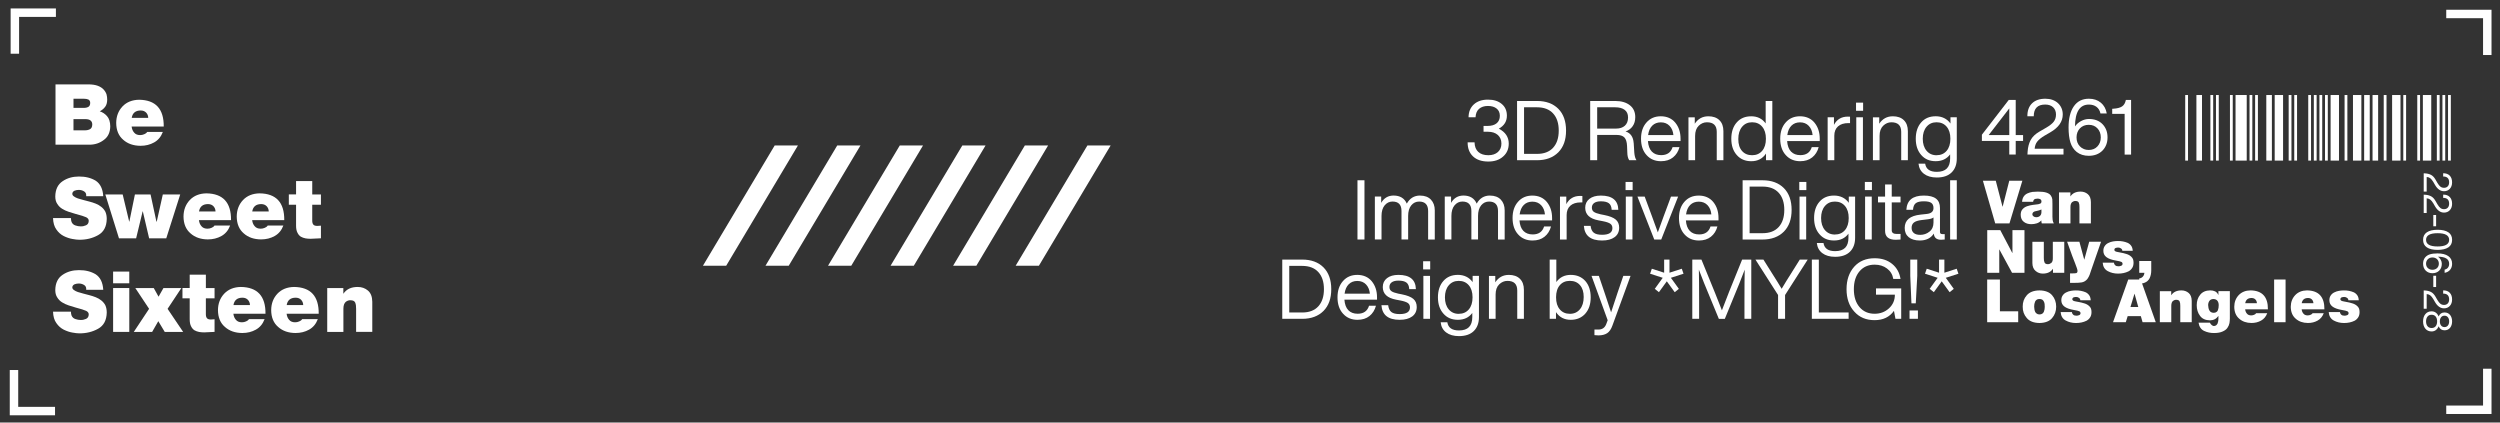 <?xml version="1.0" encoding="UTF-8"?>
<svg id="uuid-0739c028-0163-4c3e-bcc1-4c89c3ec706d" data-name="Layer 1" xmlns="http://www.w3.org/2000/svg" viewBox="0 0 1923 325.02">
  <rect x="0" y="0" width="1923" height="325.02" fill="#333333" stroke="none"/>
  <defs>
    <style>
      .uuid-643e3264-b8f0-4c45-8ca9-cd5a0ef20bd0 {
        fill: #fff;
        stroke-width: 0px;
      }
            .st4{fill:#FFFFFF;}
	.st3{fill:#FFFFFF;}
    </style>
  </defs>
  <g>
    <polygon class="st4" points="558.57 204.42 540.69 204.42 595.89 111.89 613.77 111.89 558.57 204.42"/>
    <polygon class="st4" points="606.68 204.42 588.8 204.42 644 111.89 661.88 111.89 606.68 204.42"/>
    <polygon class="st4" points="654.78 204.42 636.91 204.42 692.11 111.89 709.99 111.89 654.78 204.42"/>
    <polygon class="st4" points="702.89 204.42 685.01 204.42 740.22 111.89 758.09 111.89 702.89 204.42"/>
    <polygon class="st4" points="751 204.42 733.12 204.42 788.32 111.89 806.2 111.89 751 204.42"/>
    <polygon class="st4" points="799.11 204.42 781.23 204.42 836.43 111.89 854.31 111.89 799.11 204.42"/>
  </g>
  <polygon class="uuid-643e3264-b8f0-4c45-8ca9-cd5a0ef20bd0" points="43 6.5 43 13 14.68 13 14.68 41.32 8.18 41.32 8.18 6.5 43 6.5"/>
  <polygon class="uuid-643e3264-b8f0-4c45-8ca9-cd5a0ef20bd0" points="1881.65 7.5 1881.65 14 1909.97 14 1909.97 42.32 1916.47 42.32 1916.47 7.5 1881.65 7.5"/>
  <polygon class="uuid-643e3264-b8f0-4c45-8ca9-cd5a0ef20bd0" points="42.33 319.44 42.33 312.95 14.01 312.95 14.01 284.62 7.51 284.62 7.51 319.44 42.33 319.44"/>
  <polygon class="uuid-643e3264-b8f0-4c45-8ca9-cd5a0ef20bd0" points="1881.65 318.44 1881.65 311.95 1909.97 311.95 1909.97 283.62 1916.47 283.62 1916.47 318.44 1881.65 318.44"/>
  <g>
    <rect class="uuid-643e3264-b8f0-4c45-8ca9-cd5a0ef20bd0" x="1680.87" y="73.09" width="2.15" height="50.44"/>
    <rect class="uuid-643e3264-b8f0-4c45-8ca9-cd5a0ef20bd0" x="1689.48" y="73.09" width="4.3" height="50.44"/>
    <rect class="uuid-643e3264-b8f0-4c45-8ca9-cd5a0ef20bd0" x="1700.23" y="73.09" width="2.15" height="50.44"/>
    <rect class="uuid-643e3264-b8f0-4c45-8ca9-cd5a0ef20bd0" x="1704.53" y="73.09" width="2.15" height="50.44"/>
    <rect class="uuid-643e3264-b8f0-4c45-8ca9-cd5a0ef20bd0" x="1715.28" y="73.09" width="2.15" height="50.44"/>
    <rect class="uuid-643e3264-b8f0-4c45-8ca9-cd5a0ef20bd0" x="1719.58" y="73.09" width="8.6" height="50.44"/>
    <rect class="uuid-643e3264-b8f0-4c45-8ca9-cd5a0ef20bd0" x="1730.34" y="73.09" width="2.15" height="50.44"/>
    <rect class="uuid-643e3264-b8f0-4c45-8ca9-cd5a0ef20bd0" x="1734.64" y="73.09" width="2.15" height="50.44"/>
    <rect class="uuid-643e3264-b8f0-4c45-8ca9-cd5a0ef20bd0" x="1743.24" y="73.09" width="4.3" height="50.44"/>
    <rect class="uuid-643e3264-b8f0-4c45-8ca9-cd5a0ef20bd0" x="1749.69" y="73.09" width="6.45" height="50.44"/>
    <rect class="uuid-643e3264-b8f0-4c45-8ca9-cd5a0ef20bd0" x="1760.44" y="73.09" width="2.15" height="50.44"/>
    <rect class="uuid-643e3264-b8f0-4c45-8ca9-cd5a0ef20bd0" x="1764.74" y="73.09" width="2.15" height="50.44"/>
    <rect class="uuid-643e3264-b8f0-4c45-8ca9-cd5a0ef20bd0" x="1775.5" y="73.09" width="2.15" height="50.44"/>
    <rect class="uuid-643e3264-b8f0-4c45-8ca9-cd5a0ef20bd0" x="1779.8" y="73.09" width="2.15" height="50.44"/>
    <rect class="uuid-643e3264-b8f0-4c45-8ca9-cd5a0ef20bd0" x="1784.1" y="73.09" width="2.15" height="50.44"/>
    <rect class="uuid-643e3264-b8f0-4c45-8ca9-cd5a0ef20bd0" x="1788.4" y="73.09" width="2.15" height="50.44"/>
    <rect class="uuid-643e3264-b8f0-4c45-8ca9-cd5a0ef20bd0" x="1792.7" y="73.09" width="6.45" height="50.44"/>
    <rect class="uuid-643e3264-b8f0-4c45-8ca9-cd5a0ef20bd0" x="1803.45" y="73.09" width="2.15" height="50.44"/>
    <rect class="uuid-643e3264-b8f0-4c45-8ca9-cd5a0ef20bd0" x="1809.91" y="73.09" width="6.45" height="50.44"/>
    <rect class="uuid-643e3264-b8f0-4c45-8ca9-cd5a0ef20bd0" x="1818.51" y="73.09" width="4.3" height="50.44"/>
    <rect class="uuid-643e3264-b8f0-4c45-8ca9-cd5a0ef20bd0" x="1824.96" y="73.09" width="4.3" height="50.44"/>
    <rect class="uuid-643e3264-b8f0-4c45-8ca9-cd5a0ef20bd0" x="1833.56" y="73.09" width="2.15" height="50.44"/>
    <rect class="uuid-643e3264-b8f0-4c45-8ca9-cd5a0ef20bd0" x="1840.01" y="73.09" width="6.45" height="50.44"/>
    <rect class="uuid-643e3264-b8f0-4c45-8ca9-cd5a0ef20bd0" x="1848.62" y="73.09" width="2.15" height="50.44"/>
    <rect class="uuid-643e3264-b8f0-4c45-8ca9-cd5a0ef20bd0" x="1859.37" y="73.09" width="2.15" height="50.44"/>
    <rect class="uuid-643e3264-b8f0-4c45-8ca9-cd5a0ef20bd0" x="1863.67" y="73.09" width="6.45" height="50.44"/>
    <rect class="uuid-643e3264-b8f0-4c45-8ca9-cd5a0ef20bd0" x="1874.42" y="73.09" width="2.15" height="50.44"/>
    <rect class="uuid-643e3264-b8f0-4c45-8ca9-cd5a0ef20bd0" x="1878.72" y="73.09" width="2.15" height="50.44"/>
    <rect class="uuid-643e3264-b8f0-4c45-8ca9-cd5a0ef20bd0" x="1883.03" y="73.09" width="2.15" height="50.44"/>
  </g>
  <g>
    <path class="st3" d="M42.69,64.9h25.11c3.01,0,5.5.37,7.47,1.11,1.88.72,3.36,1.67,4.43,2.86,1.07,1.16,1.82,2.42,2.26,3.78.33,1.33.5,2.62.5,3.87,0,2.31-.5,4.15-1.49,5.52-1.04,1.44-2.44,2.63-4.22,3.59,2.18.7,4.04,1.94,5.59,3.71,1.61,1.82,2.43,4.44,2.48,7.87-.08,4.63-1.74,8.12-4.96,10.44-3.16,2.43-6.87,3.65-11.12,3.65h-26.04v-46.4ZM56.53,82.99h7.82c1.56,0,2.78-.28,3.68-.83.9-.57,1.35-1.58,1.35-3.03,0-1.17-.45-2.02-1.35-2.55-.9-.42-2.13-.64-3.68-.64h-7.82v7.05ZM56.53,100.26h8.65c1.62,0,2.98-.31,4.09-.92,1.07-.59,1.64-1.76,1.7-3.49,0-2.77-1.73-4.18-5.18-4.22h-9.27v8.64Z"/>
    <path class="st3" d="M101.25,97.33c.21,1.91.86,3.46,1.94,4.67,1.04,1.27,2.57,1.91,4.61,1.91,1.1,0,2.15-.22,3.15-.67,1-.38,1.75-.96,2.26-1.75h12.04c-1.36,3.64-3.59,6.33-6.69,8.06-3.08,1.74-6.57,2.6-10.49,2.6-5.44-.04-9.87-1.59-13.28-4.63-3.56-3.03-5.36-7.35-5.4-12.98.04-5.08,1.66-9.31,4.86-12.7,3.18-3.32,7.43-5.02,12.74-5.11,12.76.17,19.08,7.04,18.96,20.6h-24.69ZM114.02,90.67c-.04-1.62-.58-2.97-1.61-4.06-1.05-1.08-2.46-1.63-4.23-1.63-3.96.04-6.25,1.94-6.86,5.68h12.7Z"/>
    <path class="st3" d="M54.57,167.71c0,1.17.16,2.18.49,3.05.59,1.34,1.59,2.23,2.99,2.67,1.33.47,2.7.7,4.1.7,1.29.04,2.62-.23,4-.83,1.36-.61,2.06-1.75,2.1-3.4.04-1.16-.61-2.09-1.97-2.79-1.42-.66-4.1-1.5-8.06-2.54-1.86-.51-3.68-1.07-5.46-1.68-1.86-.61-3.54-1.4-5.04-2.35-1.52-.95-2.76-2.21-3.71-3.78-.99-1.46-1.49-3.34-1.49-5.65.08-5.37,1.97-9.29,5.66-11.74,3.52-2.39,7.68-3.59,12.48-3.59,5.02-.04,9.34,1.03,12.97,3.23,3.52,2.34,5.45,6.3,5.78,11.88h-13.11c.16-1.72-.38-2.95-1.63-3.69-1.23-.76-2.59-1.13-4.09-1.13-1.03,0-2.08.19-3.17.57-.49.21-.91.52-1.26.92-.37.42-.55.96-.55,1.62.08.78.52,1.43,1.32,1.94.76.57,1.74,1.07,2.95,1.49,2.56.78,5.49,1.59,8.77,2.41,1.75.44,3.42.98,5.01,1.62,1.57.61,3,1.44,4.29,2.48,1.31,1.04,2.35,2.3,3.11,3.78.7,1.57,1.05,3.41,1.05,5.52-.13,5.95-2.35,10.1-6.68,12.47-4.26,2.39-9.09,3.57-14.48,3.52-1.34,0-3.09-.2-5.27-.6-2.19-.38-4.42-1.13-6.68-2.25-2.24-1.14-4.13-2.84-5.67-5.08-1.57-2.16-2.41-5.08-2.54-8.76h13.8Z"/>
    <path class="st3" d="M127.91,183.3h-13.2l-4.86-20.73h-.13l-5.01,20.73h-13.2l-10.51-33.74h13.36l5.01,20.92h.13l4.28-20.92h12.03l4.51,20.92h.25l4.67-20.92h13.39l-10.73,33.74Z"/>
    <path class="st3" d="M153.02,169.33c.21,1.91.86,3.46,1.94,4.67,1.04,1.27,2.57,1.91,4.61,1.91,1.1,0,2.15-.22,3.15-.67,1-.38,1.75-.96,2.26-1.75h12.04c-1.36,3.64-3.59,6.33-6.69,8.06-3.08,1.74-6.57,2.6-10.49,2.6-5.44-.04-9.87-1.59-13.28-4.63-3.56-3.03-5.36-7.35-5.4-12.98.04-5.08,1.66-9.31,4.86-12.7,3.18-3.32,7.43-5.02,12.74-5.11,12.76.17,19.08,7.04,18.96,20.6h-24.69ZM165.78,162.67c-.04-1.62-.58-2.97-1.61-4.06-1.05-1.08-2.46-1.63-4.23-1.63-3.96.04-6.25,1.94-6.86,5.68h12.7Z"/>
    <path class="st3" d="M193.96,169.33c.21,1.91.86,3.46,1.94,4.67,1.04,1.27,2.57,1.91,4.61,1.91,1.1,0,2.15-.22,3.15-.67,1-.38,1.75-.96,2.26-1.75h12.04c-1.36,3.64-3.59,6.33-6.69,8.06-3.08,1.74-6.57,2.6-10.49,2.6-5.44-.04-9.87-1.59-13.28-4.63-3.56-3.03-5.36-7.35-5.4-12.98.04-5.08,1.66-9.31,4.86-12.7,3.18-3.32,7.43-5.02,12.74-5.11,12.76.17,19.08,7.04,18.96,20.6h-24.69ZM206.72,162.67c-.04-1.62-.58-2.97-1.61-4.06-1.05-1.08-2.46-1.63-4.23-1.63-3.96.04-6.25,1.94-6.86,5.68h12.7Z"/>
    <path class="st3" d="M240.17,149.56h6.69v7.93h-6.69v11.8c-.04,1.55.21,2.67.77,3.37.53.74,1.56,1.11,3.08,1.11.97,0,1.91-.06,2.84-.19v9.71c-2.6.08-5.26.21-7.98.38-1.35,0-2.65-.11-3.9-.32-1.29-.25-2.49-.68-3.59-1.3-1.08-.7-1.94-1.71-2.58-3.04-.72-1.35-1.07-3.14-1.07-5.38v-16.16h-5.57v-7.93h5.57v-10.25h12.44v10.25Z"/>
    <path class="st3" d="M54.57,239.71c0,1.17.16,2.18.49,3.05.59,1.34,1.59,2.23,2.99,2.67,1.33.47,2.7.7,4.1.7,1.29.04,2.62-.23,4-.83,1.36-.61,2.06-1.75,2.1-3.4.04-1.16-.61-2.09-1.97-2.79-1.42-.66-4.1-1.5-8.06-2.54-1.86-.51-3.68-1.07-5.46-1.68-1.86-.61-3.54-1.4-5.04-2.35-1.52-.95-2.76-2.21-3.71-3.78-.99-1.46-1.49-3.34-1.49-5.65.08-5.37,1.97-9.29,5.66-11.74,3.52-2.39,7.68-3.59,12.48-3.59,5.02-.04,9.34,1.03,12.97,3.23,3.52,2.34,5.45,6.3,5.78,11.88h-13.11c.16-1.72-.38-2.95-1.63-3.69-1.23-.76-2.59-1.13-4.09-1.13-1.03,0-2.08.19-3.17.57-.49.21-.91.52-1.26.92-.37.42-.55.96-.55,1.62.08.78.52,1.43,1.32,1.94.76.57,1.74,1.07,2.95,1.49,2.56.78,5.49,1.59,8.77,2.41,1.75.44,3.42.98,5.01,1.62,1.57.61,3,1.44,4.29,2.48,1.31,1.04,2.35,2.3,3.11,3.78.7,1.57,1.05,3.41,1.05,5.52-.13,5.95-2.35,10.1-6.68,12.47-4.26,2.39-9.09,3.57-14.48,3.52-1.34,0-3.09-.2-5.27-.6-2.19-.38-4.42-1.13-6.68-2.25-2.24-1.14-4.13-2.84-5.67-5.08-1.57-2.16-2.41-5.08-2.54-8.76h13.8Z"/>
    <path class="st3" d="M99.44,217.91h-12.44v-9.01h12.44v9.01ZM87.01,221.56h12.44v33.74h-12.44v-33.74Z"/>
    <path class="st3" d="M114.68,237.54l-10.6-15.98h14.19l3.68,6.66,3.78-6.66h13.77l-10.6,16,11.97,17.74h-14.16l-4.95-8.25-4.73,8.25h-14.12l11.77-17.76Z"/>
    <path class="st3" d="M158.35,221.56h6.69v7.93h-6.69v11.8c-.04,1.55.21,2.67.77,3.37.53.74,1.56,1.11,3.08,1.11.97,0,1.91-.06,2.84-.19v9.71c-2.6.08-5.26.21-7.98.38-1.35,0-2.65-.11-3.9-.32-1.29-.25-2.49-.68-3.59-1.3-1.08-.7-1.94-1.71-2.58-3.04-.72-1.35-1.07-3.14-1.07-5.38v-16.16h-5.57v-7.93h5.57v-10.25h12.44v10.25Z"/>
    <path class="st3" d="M179.52,241.33c.21,1.91.86,3.46,1.94,4.67,1.04,1.27,2.57,1.91,4.61,1.91,1.1,0,2.15-.22,3.15-.67,1-.38,1.75-.96,2.26-1.75h12.04c-1.36,3.64-3.59,6.33-6.69,8.06-3.08,1.74-6.57,2.6-10.49,2.6-5.44-.04-9.87-1.59-13.28-4.63-3.56-3.03-5.36-7.35-5.4-12.98.04-5.08,1.66-9.31,4.86-12.7,3.18-3.32,7.43-5.02,12.74-5.11,12.76.17,19.08,7.04,18.96,20.6h-24.69ZM192.28,234.67c-.04-1.62-.58-2.97-1.61-4.06-1.05-1.08-2.46-1.63-4.23-1.63-3.96.04-6.25,1.94-6.86,5.68h12.7Z"/>
    <path class="st3" d="M220.46,241.33c.21,1.91.86,3.46,1.94,4.67,1.04,1.27,2.57,1.91,4.61,1.91,1.1,0,2.15-.22,3.15-.67,1-.38,1.75-.96,2.26-1.75h12.04c-1.36,3.64-3.59,6.33-6.69,8.06-3.08,1.74-6.57,2.6-10.49,2.6-5.44-.04-9.87-1.59-13.28-4.63-3.56-3.03-5.36-7.35-5.4-12.98.04-5.08,1.66-9.31,4.86-12.7,3.18-3.32,7.43-5.02,12.74-5.11,12.76.17,19.08,7.04,18.96,20.6h-24.69ZM233.23,234.67c-.04-1.62-.58-2.97-1.61-4.06-1.05-1.08-2.46-1.63-4.23-1.63-3.96.04-6.25,1.94-6.86,5.68h12.7Z"/>
    <path class="st3" d="M251.7,221.56h12.39v4.28h.13c2.28-3.41,5.94-5.11,10.96-5.11,3.05,0,5.67.93,7.86,2.79,2.17,1.86,3.28,4.74,3.32,8.63v23.14h-12.44v-17.7c.04-1.99-.19-3.6-.7-4.83-.53-1.21-1.77-1.81-3.71-1.81-1.22-.04-2.38.35-3.48,1.18-.53.42-.98,1.07-1.36,1.94-.35.91-.53,2.04-.53,3.4v17.83h-12.44v-33.74Z"/>
  </g>
  <g>
    <path class="uuid-643e3264-b8f0-4c45-8ca9-cd5a0ef20bd0" d="M1545.67,171.84h-10.95l-9.48-32.84h9.89l5.19,19.93h.11l5.11-19.93h10.06l-9.93,32.84Z"/>
    <path class="uuid-643e3264-b8f0-4c45-8ca9-cd5a0ef20bd0" d="M1578.72,166.52c0,.89.06,1.81.18,2.75.12.92.42,1.78.9,2.57h-9.28c-.24-.76-.34-1.51-.31-2.25h-.09c-.99,1.06-2.12,1.8-3.41,2.2-1.35.43-2.77.65-4.26.65-2.29,0-4.18-.58-5.68-1.75-1.61-1.2-2.42-3.02-2.45-5.47,0-1.87.49-3.32,1.48-4.35.94-1.05,2.12-1.8,3.53-2.27,1.48-.49,2.97-.83,4.47-1.01s2.83-.34,4-.49c.34-.1.67-.2.97-.29.28-.09.55-.19.79-.31.49-.3.74-.81.74-1.53-.03-.82-.34-1.4-.92-1.73-.59-.31-1.28-.47-2.07-.47-1.37.03-2.27.29-2.73.78-.46.55-.7,1.1-.7,1.65h-8.49c.12-1.69.55-3.06,1.29-4.11.73-1.03,1.67-1.81,2.82-2.33,1.17-.55,2.47-.94,3.91-1.15,1.39-.15,2.77-.22,4.13-.22,2.79,0,4.97.25,6.55.76,1.57.52,2.67,1.24,3.31,2.13.67.88,1.08,1.88,1.24,2.99.06,1.12.09,2.27.09,3.44v9.82ZM1570.27,161.14c-1.19.53-2.45.91-3.77,1.15-2.15.27-3.22,1.13-3.22,2.59,0,.59.29,1.09.87,1.51.53.46,1.24.7,2.12.7,1.11,0,2.05-.32,2.8-.97.74-.62,1.14-1.54,1.2-2.77v-2.21Z"/>
    <path class="uuid-643e3264-b8f0-4c45-8ca9-cd5a0ef20bd0" d="M1583.77,147.97h8.77v3.03h.09c1.61-2.41,4.2-3.62,7.76-3.62,2.16,0,4.01.66,5.57,1.98,1.54,1.32,2.32,3.35,2.35,6.11v16.37h-8.8v-12.53c.03-1.41-.13-2.55-.49-3.42-.38-.85-1.25-1.28-2.63-1.28-.86-.03-1.68.25-2.46.83-.38.3-.7.76-.96,1.37-.25.65-.38,1.45-.38,2.41v12.62h-8.8v-23.88Z"/>
    <path class="uuid-643e3264-b8f0-4c45-8ca9-cd5a0ef20bd0" d="M1528.58,177.01h10.03l9.25,17.57h.11v-17.57h9.25v32.84h-9.55l-9.75-17.95h-.09v17.95h-9.25v-32.84Z"/>
    <path class="uuid-643e3264-b8f0-4c45-8ca9-cd5a0ef20bd0" d="M1587.84,209.84h-8.68v-3.03h-.09c-1.6,2.4-4.16,3.61-7.68,3.64-2.15,0-4.01-.67-5.59-2.02-1.63-1.36-2.46-3.39-2.49-6.09v-16.37h8.8v12.53c-.03,1.38.15,2.5.54,3.37.38.88,1.24,1.33,2.58,1.33.86.03,1.71-.28,2.56-.92.38-.3.7-.77.96-1.42.19-.58.28-1.34.28-2.27v-12.62h8.8v23.88Z"/>
    <path class="uuid-643e3264-b8f0-4c45-8ca9-cd5a0ef20bd0" d="M1608.48,208c-.32,1.08-.7,2.22-1.15,3.41-.48,1.18-1.06,2.25-1.74,3.21-1.19,1.41-2.6,2.27-4.24,2.58-1.62.27-3.31.39-5.07.36h-4v-7.28h2.11c.49,0,1-.01,1.5-.04.49,0,.91-.06,1.26-.18.27-.12.49-.33.67-.63.13-.28.2-.67.2-1.17,0-.36-.17-1.06-.52-2.11-.36-1.03-.79-2.19-1.28-3.48-1.05-2.8-1.79-4.7-2.22-5.71l-3.97-11.01h9.44l3.7,13.69h.09l3.76-13.69h9.11l-7.65,22.03Z"/>
    <path class="uuid-643e3264-b8f0-4c45-8ca9-cd5a0ef20bd0" d="M1632.52,192.93c-.06-.81-.4-1.41-1.02-1.81-.63-.47-1.35-.71-2.17-.71-.72,0-1.38.11-1.97.32-.66.26-.99.77-.99,1.53,0,.3.12.54.37.72.23.23.47.4.71.52.44.15.96.27,1.56.36.61.14,1.27.26,1.97.38,1.5.24,3.04.61,4.63,1.11,1.52.44,2.81,1.17,3.86,2.21.54.5.96,1.11,1.26,1.85.26.74.39,1.62.39,2.64,0,1.64-.35,2.99-1.04,4.03-.69,1.11-1.62,1.98-2.77,2.62-2.45,1.19-5.17,1.78-8.15,1.75-2.91,0-5.55-.64-7.91-1.93-2.35-1.28-3.63-3.44-3.86-6.47h8.67c.06.82.43,1.52,1.1,2.09.49.46,1.31.69,2.44.69.64,0,1.31-.14,2.02-.43.67-.27,1.02-.74,1.05-1.42s-.26-1.18-.88-1.53c-.67-.33-2.05-.67-4.13-1.01-3.43-.58-5.92-1.49-7.46-2.72-1.53-1.18-2.29-2.78-2.29-4.78,0-1.5.36-2.75,1.09-3.75.7-1.02,1.61-1.79,2.73-2.31,1.12-.58,2.34-.98,3.64-1.19,1.24-.21,2.46-.31,3.66-.31,2.71-.04,5.24.43,7.59,1.42,1.12.53,2.03,1.29,2.73,2.3.7.99,1.08,2.27,1.15,3.83h-8.01Z"/>
    <path class="uuid-643e3264-b8f0-4c45-8ca9-cd5a0ef20bd0" d="M1645.49,200.77h9.25v7.2c0,2.2-.4,4.17-1.19,5.92-.84,1.75-2.25,2.99-4.23,3.72-.8.28-1.5.44-2.13.47-.68.06-1.25.09-1.69.09v-4c1.13-.12,2.06-.59,2.8-1.42.71-.8,1.09-1.77,1.15-2.91h-3.95v-9.07Z"/>
    <path class="uuid-643e3264-b8f0-4c45-8ca9-cd5a0ef20bd0" d="M1528.54,215.01h9.79v24.44h14.07v8.4h-23.86v-32.84Z"/>
    <path class="uuid-643e3264-b8f0-4c45-8ca9-cd5a0ef20bd0" d="M1581.61,235.91c0,3.4-1.04,6.31-3.11,8.73-2.06,2.48-5.32,3.75-9.77,3.81-4.4-.06-7.64-1.33-9.73-3.82-2.13-2.43-3.18-5.34-3.13-8.74-.04-3.44,1-6.36,3.13-8.76,2.09-2.44,5.33-3.69,9.73-3.75,4.46.06,7.71,1.31,9.77,3.75,2.07,2.4,3.11,5.32,3.11,8.77ZM1572.81,235.91c0-.65-.03-1.33-.09-2.05-.09-.71-.29-1.34-.58-1.89-.28-.6-.68-1.09-1.19-1.46-.58-.34-1.31-.52-2.2-.52s-1.54.17-2.06.52c-.58.38-1,.86-1.29,1.46-.51,1.23-.75,2.54-.72,3.94,0,.62.06,1.26.19,1.94.09.68.27,1.32.54,1.94.28.62.71,1.1,1.29,1.46.51.41,1.2.61,2.06.61s1.62-.2,2.2-.61c.51-.36.91-.85,1.19-1.46.48-1.26.71-2.55.68-3.87Z"/>
    <path class="uuid-643e3264-b8f0-4c45-8ca9-cd5a0ef20bd0" d="M1600.18,230.93c-.06-.81-.4-1.41-1.02-1.81-.63-.47-1.35-.71-2.17-.71-.72,0-1.38.11-1.97.32-.66.26-.99.77-.99,1.53,0,.3.12.54.37.72.23.23.47.4.71.52.44.15.96.27,1.56.36.61.14,1.27.26,1.97.38,1.5.24,3.04.61,4.63,1.11,1.52.44,2.81,1.17,3.86,2.21.54.5.96,1.11,1.26,1.85.26.74.39,1.62.39,2.64,0,1.64-.35,2.99-1.04,4.03-.69,1.11-1.62,1.98-2.77,2.62-2.45,1.19-5.17,1.78-8.15,1.75-2.91,0-5.55-.64-7.91-1.93-2.35-1.28-3.63-3.44-3.86-6.47h8.67c.06.82.43,1.52,1.1,2.09.49.46,1.31.69,2.44.69.64,0,1.31-.14,2.02-.43.67-.27,1.02-.74,1.05-1.42s-.26-1.18-.88-1.53c-.67-.33-2.05-.67-4.13-1.01-3.43-.58-5.92-1.49-7.46-2.72-1.53-1.18-2.29-2.78-2.29-4.78,0-1.5.36-2.75,1.09-3.75.7-1.02,1.61-1.79,2.73-2.31,1.12-.58,2.34-.98,3.64-1.19,1.24-.21,2.46-.31,3.66-.31,2.71-.04,5.24.43,7.59,1.42,1.12.53,2.03,1.29,2.73,2.3.7.99,1.08,2.27,1.15,3.83h-8.01Z"/>
    <path class="uuid-643e3264-b8f0-4c45-8ca9-cd5a0ef20bd0" d="M1637.05,215.01h9.57l11.6,32.84h-10.16l-1.33-4.69h-10.12l-1.44,4.69h-9.84l11.71-32.84ZM1644.76,236.14l-2.85-10.15h-.09l-3.07,10.15h6Z"/>
    <path class="uuid-643e3264-b8f0-4c45-8ca9-cd5a0ef20bd0" d="M1661.33,223.97h8.77v3.03h.09c1.61-2.41,4.2-3.62,7.76-3.62,2.16,0,4.01.66,5.57,1.98,1.54,1.32,2.32,3.35,2.35,6.11v16.37h-8.8v-12.53c.03-1.41-.13-2.55-.49-3.42-.38-.85-1.25-1.28-2.63-1.28-.86-.03-1.68.25-2.46.83-.38.3-.7.76-.96,1.37-.25.65-.38,1.45-.38,2.41v12.62h-8.8v-23.88Z"/>
    <path class="uuid-643e3264-b8f0-4c45-8ca9-cd5a0ef20bd0" d="M1715.21,244.79c0,1.17-.1,2.41-.3,3.72-.25,1.31-.78,2.55-1.61,3.72-.77,1.12-1.97,2.03-3.61,2.73-1.64.78-3.8,1.18-6.5,1.21-2.83.03-5.41-.51-7.74-1.61-2.38-1.08-3.82-3.19-4.33-6.34h8.73c.13.25.3.53.5.82.29.43.66.81,1.11,1.14.45.37.94.57,1.48.6.71-.03,1.31-.23,1.79-.61.44-.39.79-.86,1.07-1.42.41-1.23.61-2.38.61-3.46v-2.2h-.09c-1.5,2.17-3.62,3.28-6.38,3.32-3.47-.04-6.03-1.2-7.68-3.46-1.69-2.22-2.54-4.95-2.54-8.2s.89-5.9,2.67-8.04c1.72-2.17,4.28-3.29,7.68-3.35,1.38,0,2.64.25,3.77.76,1.14.58,1.96,1.49,2.47,2.72h.09v-2.9h8.8v20.82ZM1698.52,234.74c0,.65.08,1.32.23,2.03.12.72.34,1.35.65,1.89.61,1.26,1.73,1.91,3.36,1.94.89,0,1.59-.2,2.1-.58.54-.35.93-.81,1.14-1.4.45-1.19.66-2.49.63-3.92,0-1.38-.33-2.5-1-3.35-.67-.87-1.7-1.32-3.11-1.35-1.34.03-2.34.5-3.01,1.4-.67.92-1,2.03-1,3.35Z"/>
    <path class="uuid-643e3264-b8f0-4c45-8ca9-cd5a0ef20bd0" d="M1726.98,237.96c.15,1.35.61,2.45,1.37,3.3.73.9,1.82,1.35,3.26,1.35.78,0,1.52-.16,2.23-.47.7-.27,1.24-.68,1.6-1.24h8.52c-.96,2.58-2.54,4.48-4.73,5.7-2.18,1.23-4.65,1.84-7.42,1.84-3.85-.03-6.99-1.12-9.4-3.28-2.52-2.14-3.79-5.2-3.82-9.19.03-3.59,1.18-6.59,3.44-8.98,2.25-2.35,5.26-3.56,9.02-3.62,9.03.12,13.5,4.98,13.42,14.58h-17.47ZM1736.01,233.24c-.03-1.14-.41-2.1-1.14-2.87-.74-.77-1.74-1.15-3-1.15-2.8.03-4.42,1.37-4.85,4.02h8.99Z"/>
    <path class="uuid-643e3264-b8f0-4c45-8ca9-cd5a0ef20bd0" d="M1749.26,215.01h8.8v32.84h-8.8v-32.84Z"/>
    <path class="uuid-643e3264-b8f0-4c45-8ca9-cd5a0ef20bd0" d="M1770.44,237.96c.15,1.35.61,2.45,1.37,3.3.73.9,1.82,1.35,3.26,1.35.78,0,1.52-.16,2.23-.47.7-.27,1.24-.68,1.6-1.24h8.52c-.96,2.58-2.54,4.48-4.73,5.7-2.18,1.23-4.65,1.84-7.42,1.84-3.85-.03-6.99-1.12-9.4-3.28-2.52-2.14-3.79-5.2-3.82-9.19.03-3.59,1.18-6.59,3.44-8.98,2.25-2.35,5.26-3.56,9.02-3.62,9.03.12,13.5,4.98,13.42,14.58h-17.47ZM1779.47,233.24c-.03-1.14-.41-2.1-1.14-2.87-.74-.77-1.74-1.15-3-1.15-2.8.03-4.42,1.37-4.85,4.02h8.99Z"/>
    <path class="uuid-643e3264-b8f0-4c45-8ca9-cd5a0ef20bd0" d="M1806.37,230.93c-.06-.81-.4-1.41-1.02-1.81-.63-.47-1.35-.71-2.17-.71-.72,0-1.38.11-1.97.32-.66.26-.99.77-.99,1.53,0,.3.12.54.37.72.23.23.47.4.71.52.44.15.96.27,1.56.36.61.14,1.27.26,1.97.38,1.5.24,3.04.61,4.63,1.11,1.52.44,2.81,1.17,3.86,2.21.54.5.96,1.11,1.26,1.85.26.74.39,1.62.39,2.64,0,1.64-.35,2.99-1.04,4.03-.69,1.11-1.62,1.98-2.77,2.62-2.45,1.19-5.17,1.78-8.15,1.75-2.91,0-5.55-.64-7.91-1.93-2.35-1.28-3.63-3.44-3.86-6.47h8.67c.06.82.43,1.52,1.1,2.09.49.46,1.31.69,2.44.69.64,0,1.31-.14,2.02-.43.67-.27,1.02-.74,1.05-1.42s-.26-1.18-.88-1.53c-.67-.33-2.05-.67-4.13-1.01-3.43-.58-5.92-1.49-7.46-2.72-1.53-1.18-2.29-2.78-2.29-4.78,0-1.5.36-2.75,1.09-3.75.7-1.02,1.61-1.79,2.73-2.31,1.12-.58,2.34-.98,3.64-1.19,1.24-.21,2.46-.31,3.66-.31,2.71-.04,5.24.43,7.59,1.42,1.12.53,2.03,1.29,2.73,2.3.7.99,1.08,2.27,1.15,3.83h-8.01Z"/>
  </g>
  <g>
    <path class="uuid-643e3264-b8f0-4c45-8ca9-cd5a0ef20bd0" d="M1550.49,103.91h5.66v4.48h-5.66v10.5h-4.96v-10.5h-21.06v-4.78l20.65-26.73h5.37v27.02ZM1545.54,103.91v-20.53l-15.87,20.53h15.87Z"/>
    <path class="uuid-643e3264-b8f0-4c45-8ca9-cd5a0ef20bd0" d="M1565.07,114.41h22.18v4.48h-27.73l.12-2.3c.24-3.46,1.02-6.43,2.36-8.91,1.34-2.48,3.6-4.64,6.79-6.49l5.31-3.07c2.67-1.57,4.57-3.11,5.69-4.6,1.12-1.49,1.68-3.3,1.68-5.43,0-2.32-.74-4.18-2.21-5.58-1.48-1.4-3.51-2.09-6.11-2.09-5.86,0-8.79,3.01-8.79,9.03h-4.9c-.04-4.29,1.16-7.61,3.6-9.97,2.44-2.36,5.84-3.54,10.21-3.54,3.97,0,7.2,1.12,9.68,3.36,2.48,2.32,3.72,5.25,3.72,8.79,0,5.43-3.19,9.99-9.56,13.69l-4.48,2.6c-2.6,1.57-4.46,3.1-5.61,4.57-1.14,1.47-1.79,3.29-1.95,5.46Z"/>
    <path class="uuid-643e3264-b8f0-4c45-8ca9-cd5a0ef20bd0" d="M1606.78,91.52c4.4,0,7.91,1.34,10.5,4.01,2.56,2.68,3.83,6.06,3.83,10.15s-1.3,7.47-3.89,10.15c-2.68,2.68-6.2,4.01-10.56,4.01-3.66,0-6.75-.98-9.26-2.95-2.28-1.85-3.89-4.3-4.84-7.35-.94-3.05-1.42-6.87-1.42-11.48,0-6.96,1.35-12.39,4.04-16.28,2.69-3.89,6.56-5.84,11.59-5.84,3.66,0,6.71,1,9.15,3.01,2.44,2.01,3.97,4.78,4.6,8.32h-4.84c-.47-2.2-1.49-3.89-3.04-5.07s-3.51-1.77-5.87-1.77c-7,0-10.56,5.6-10.68,16.81,1.14-1.69,2.7-3.07,4.69-4.13,1.99-1.06,3.98-1.59,5.99-1.59ZM1599.93,112.64c1.77,1.81,4.01,2.71,6.73,2.71s4.98-.9,6.67-2.71c1.73-1.85,2.6-4.17,2.6-6.96s-.87-5.11-2.6-6.96c-1.69-1.81-3.91-2.71-6.67-2.71s-4.96.89-6.73,2.66c-1.77,1.85-2.66,4.19-2.66,7.02s.88,5.19,2.66,6.96Z"/>
    <path class="uuid-643e3264-b8f0-4c45-8ca9-cd5a0ef20bd0" d="M1635.22,76.89h4.01v42.01h-4.96v-31.33h-9.56v-3.89l.94-.06c2.99-.2,5.21-.79,6.67-1.77,1.45-.98,2.42-2.63,2.89-4.96Z"/>
  </g>
  <g>
    <path class="uuid-643e3264-b8f0-4c45-8ca9-cd5a0ef20bd0" d="M1152.91,98.98c5.08,2.65,7.62,6.46,7.62,11.46,0,4.14-1.45,7.47-4.35,9.98-2.86,2.56-6.63,3.84-11.33,3.84-5.08,0-9.01-1.32-11.81-3.97-2.79-2.64-4.17-6.25-4.13-10.82h5.31c.08,3.24,1.04,5.71,2.88,7.39,1.83,1.69,4.42,2.53,7.74,2.53,3.07,0,5.51-.81,7.33-2.43,1.81-1.62,2.72-3.8,2.72-6.53s-.93-4.98-2.78-6.62c-1.86-1.64-4.38-2.46-7.58-2.46h-3.39v-4.48h3.07c3.03,0,5.37-.68,7.01-2.05,1.64-1.37,2.46-3.26,2.46-5.7s-.82-4.26-2.46-5.6c-1.64-1.34-3.87-2.02-6.69-2.02s-5.13.74-6.82,2.21c-1.69,1.47-2.59,3.64-2.72,6.5h-5.38c.04-4.14,1.4-7.43,4.06-9.89,2.67-2.45,6.28-3.68,10.85-3.68s7.92,1.1,10.59,3.3c2.67,2.2,4,5.22,4,9.06,0,4.35-2.07,7.68-6.21,9.98Z"/>
    <path class="uuid-643e3264-b8f0-4c45-8ca9-cd5a0ef20bd0" d="M1166.92,77.67h15.36c6.91,0,12.37,2.01,16.38,6.02,3.97,4.01,5.95,9.6,5.95,16.77s-1.98,12.65-5.95,16.7c-4.05,4.05-9.52,6.08-16.38,6.08h-15.36v-45.57ZM1172.3,118.37h9.98c5.38,0,9.5-1.58,12.38-4.74,2.88-3.16,4.32-7.55,4.32-13.18s-1.44-10.03-4.32-13.18-7.01-4.74-12.38-4.74h-9.98v35.84Z"/>
    <path class="uuid-643e3264-b8f0-4c45-8ca9-cd5a0ef20bd0" d="M1256.65,110.05l.45,7.36c.21,2.56.77,4.5,1.66,5.82h-5.57c-.94-1.37-1.43-3.39-1.47-6.08l-.19-4.86c-.13-3.07-.81-5.26-2.05-6.56-1.24-1.3-3.26-1.95-6.08-1.95h-14.85v19.46h-5.38v-45.57h19.26c4.69,0,8.44,1.09,11.23,3.26,2.79,2.18,4.19,5.23,4.19,9.15,0,2.77-.67,5.11-2.02,7.01-1.34,1.9-3.17,3.23-5.47,4,3.84,1.2,5.93,4.18,6.27,8.96ZM1228.55,98.91h14.53c2.86,0,5.11-.74,6.75-2.21,1.64-1.47,2.46-3.57,2.46-6.3s-.86-4.57-2.59-5.89c-1.73-1.32-4.15-1.98-7.26-1.98h-13.89v16.38Z"/>
    <path class="uuid-643e3264-b8f0-4c45-8ca9-cd5a0ef20bd0" d="M1292.68,106.72v1.79h-25.09c.26,3.58,1.26,6.28,3.01,8.1,1.75,1.81,4.14,2.72,7.17,2.72,4.57,0,7.49-2.05,8.77-6.14h5.31c-.9,3.33-2.56,5.96-4.99,7.9-2.43,1.94-5.5,2.91-9.22,2.91-4.57,0-8.26-1.56-11.07-4.67-2.86-3.11-4.29-7.32-4.29-12.61s1.41-9.39,4.22-12.54c2.77-3.16,6.44-4.74,11.01-4.74s8.45,1.64,11.14,4.93c2.69,3.29,4.03,7.4,4.03,12.35ZM1277.51,94.11c-2.69,0-4.89.84-6.59,2.53-1.71,1.69-2.77,4.11-3.2,7.26h19.46c-.26-2.9-1.24-5.26-2.94-7.07-1.71-1.81-3.95-2.72-6.72-2.72Z"/>
    <path class="uuid-643e3264-b8f0-4c45-8ca9-cd5a0ef20bd0" d="M1313.99,89.44c3.67,0,6.53,1,8.58,3.01,2.05,2.01,3.07,4.82,3.07,8.45v22.34h-5.12v-21.82c0-4.91-2.52-7.36-7.55-7.36-2.39,0-4.5.9-6.34,2.69-1.83,1.79-2.75,4.39-2.75,7.81v18.69h-5.12v-33.02h4.86v4.93c2.52-3.8,5.97-5.7,10.37-5.7Z"/>
    <path class="uuid-643e3264-b8f0-4c45-8ca9-cd5a0ef20bd0" d="M1358.15,94.95v-17.28h5.12v45.57h-4.86v-5.12c-2.65,3.93-6.42,5.89-11.33,5.89-4.65,0-8.36-1.58-11.14-4.74-2.82-3.16-4.22-7.34-4.22-12.54s1.41-9.49,4.22-12.61c2.73-3.11,6.44-4.67,11.14-4.67s8.43,1.83,11.07,5.5ZM1339.98,116.13c1.92,2.18,4.5,3.26,7.74,3.26s5.82-1.13,7.74-3.39c1.92-2.22,2.88-5.31,2.88-9.28s-.96-7.02-2.88-9.28-4.5-3.39-7.74-3.39-5.77,1.16-7.71,3.49c-1.94,2.33-2.91,5.47-2.91,9.44s.96,6.98,2.88,9.15Z"/>
    <path class="uuid-643e3264-b8f0-4c45-8ca9-cd5a0ef20bd0" d="M1399.75,106.72v1.79h-25.09c.26,3.58,1.26,6.28,3.01,8.1,1.75,1.81,4.14,2.72,7.17,2.72,4.57,0,7.49-2.05,8.77-6.14h5.31c-.9,3.33-2.56,5.96-4.99,7.9-2.43,1.94-5.5,2.91-9.22,2.91-4.57,0-8.26-1.56-11.07-4.67-2.86-3.11-4.29-7.32-4.29-12.61s1.41-9.39,4.22-12.54c2.77-3.16,6.44-4.74,11.01-4.74s8.45,1.64,11.14,4.93c2.69,3.29,4.03,7.4,4.03,12.35ZM1384.58,94.11c-2.69,0-4.89.84-6.59,2.53-1.71,1.69-2.77,4.11-3.2,7.26h19.46c-.26-2.9-1.24-5.26-2.94-7.07-1.71-1.81-3.95-2.72-6.72-2.72Z"/>
    <path class="uuid-643e3264-b8f0-4c45-8ca9-cd5a0ef20bd0" d="M1421.32,89.7c.85,0,1.43.02,1.73.06v4.93h-1.28c-3.41,0-6.07.84-7.97,2.53-1.9,1.69-2.85,4.09-2.85,7.2v18.82h-5.12v-33.02h4.86v5.82c2.22-4.22,5.76-6.34,10.62-6.34Z"/>
    <path class="uuid-643e3264-b8f0-4c45-8ca9-cd5a0ef20bd0" d="M1433.1,85.22h-5.44v-6.27h5.44v6.27ZM1432.97,123.23h-5.12v-33.02h5.12v33.02Z"/>
    <path class="uuid-643e3264-b8f0-4c45-8ca9-cd5a0ef20bd0" d="M1455.88,89.44c3.67,0,6.53,1,8.58,3.01,2.05,2.01,3.07,4.82,3.07,8.45v22.34h-5.12v-21.82c0-4.91-2.52-7.36-7.55-7.36-2.39,0-4.5.9-6.34,2.69-1.83,1.79-2.75,4.39-2.75,7.81v18.69h-5.12v-33.02h4.86v4.93c2.52-3.8,5.97-5.7,10.37-5.7Z"/>
    <path class="uuid-643e3264-b8f0-4c45-8ca9-cd5a0ef20bd0" d="M1500.3,95.01v-4.8h4.86v31.74c0,4.52-1.32,8.08-3.97,10.69-2.65,2.6-6.44,3.9-11.39,3.9-4.1,0-7.38-.94-9.86-2.82-2.48-1.88-3.88-4.48-4.22-7.81h5.12c.64,4.18,3.63,6.27,8.96,6.27,6.83,0,10.24-3.41,10.24-10.24v-3.2c-2.6,3.5-6.29,5.25-11.07,5.25s-8.36-1.58-11.14-4.74c-2.82-3.16-4.22-7.34-4.22-12.54s1.41-9.49,4.22-12.61c2.73-3.11,6.44-4.67,11.14-4.67s8.68,1.86,11.33,5.57ZM1489.61,119.39c3.24,0,5.82-1.13,7.74-3.39,1.92-2.26,2.88-5.35,2.88-9.28s-.96-7.02-2.88-9.28-4.5-3.39-7.74-3.39-5.77,1.15-7.71,3.46c-1.94,2.3-2.91,5.38-2.91,9.22s.97,6.91,2.91,9.22c1.94,2.3,4.51,3.46,7.71,3.46Z"/>
    <path class="uuid-643e3264-b8f0-4c45-8ca9-cd5a0ef20bd0" d="M1049.55,184.23h-5.38v-45.57h5.38v45.57Z"/>
    <path class="uuid-643e3264-b8f0-4c45-8ca9-cd5a0ef20bd0" d="M1092.3,150.44c3.58,0,6.37,1.04,8.35,3.1,1.98,2.07,2.98,4.83,2.98,8.29v22.4h-5.12v-21.89c0-4.86-2.3-7.3-6.91-7.3-2.43,0-4.45.97-6.05,2.91-1.6,1.94-2.4,4.68-2.4,8.22v18.05h-5.12v-21.89c0-4.86-2.3-7.3-6.91-7.3-2.39,0-4.4.97-6.02,2.91-1.62,1.94-2.43,4.68-2.43,8.22v18.05h-5.12v-33.02h4.86v4.86c2.18-3.75,5.35-5.63,9.54-5.63,4.95,0,8.34,2.07,10.18,6.21,2.3-4.14,5.7-6.21,10.18-6.21Z"/>
    <path class="uuid-643e3264-b8f0-4c45-8ca9-cd5a0ef20bd0" d="M1146.06,150.44c3.58,0,6.37,1.04,8.35,3.1,1.98,2.07,2.98,4.83,2.98,8.29v22.4h-5.12v-21.89c0-4.86-2.3-7.3-6.91-7.3-2.43,0-4.45.97-6.05,2.91-1.6,1.94-2.4,4.68-2.4,8.22v18.05h-5.12v-21.89c0-4.86-2.3-7.3-6.91-7.3-2.39,0-4.4.97-6.02,2.91-1.62,1.94-2.43,4.68-2.43,8.22v18.05h-5.12v-33.02h4.86v4.86c2.18-3.75,5.35-5.63,9.54-5.63,4.95,0,8.34,2.07,10.18,6.21,2.3-4.14,5.7-6.21,10.18-6.21Z"/>
    <path class="uuid-643e3264-b8f0-4c45-8ca9-cd5a0ef20bd0" d="M1193.87,167.72v1.79h-25.09c.26,3.58,1.26,6.28,3.01,8.1,1.75,1.81,4.14,2.72,7.17,2.72,4.57,0,7.49-2.05,8.77-6.14h5.31c-.9,3.33-2.56,5.96-4.99,7.9-2.43,1.94-5.5,2.91-9.22,2.91-4.57,0-8.26-1.56-11.07-4.67-2.86-3.11-4.29-7.32-4.29-12.61s1.41-9.39,4.22-12.54c2.77-3.16,6.44-4.74,11.01-4.74s8.45,1.64,11.14,4.93c2.69,3.29,4.03,7.4,4.03,12.35ZM1178.7,155.11c-2.69,0-4.89.84-6.59,2.53-1.71,1.69-2.77,4.11-3.2,7.26h19.46c-.26-2.9-1.24-5.26-2.94-7.07-1.71-1.81-3.95-2.72-6.72-2.72Z"/>
    <path class="uuid-643e3264-b8f0-4c45-8ca9-cd5a0ef20bd0" d="M1215.43,150.7c.85,0,1.43.02,1.73.06v4.93h-1.28c-3.41,0-6.07.84-7.97,2.53-1.9,1.69-2.85,4.09-2.85,7.2v18.82h-5.12v-33.02h4.86v5.82c2.22-4.22,5.76-6.34,10.62-6.34Z"/>
    <path class="uuid-643e3264-b8f0-4c45-8ca9-cd5a0ef20bd0" d="M1232.33,185c-8.83,0-13.5-3.75-14.02-11.26h5.18c.3,2.47,1.12,4.23,2.46,5.28s3.47,1.57,6.37,1.57c5.29,0,7.94-1.71,7.94-5.12,0-1.49-.54-2.62-1.63-3.39-1.09-.77-3.06-1.43-5.92-1.98l-3.07-.58c-6.87-1.28-10.3-4.52-10.3-9.73,0-2.86,1.08-5.13,3.23-6.82,2.15-1.68,5.09-2.53,8.8-2.53,8.75,0,13.23,3.65,13.44,10.94h-5.12c-.13-2.39-.85-4.07-2.18-5.06-1.32-.98-3.37-1.47-6.14-1.47-2.22,0-3.93.43-5.12,1.28-1.2.85-1.79,2.05-1.79,3.58,0,1.45.51,2.54,1.54,3.26,1.02.73,2.73,1.34,5.12,1.86l2.94.58c4.05.81,6.96,1.96,8.74,3.46,1.77,1.49,2.66,3.58,2.66,6.27,0,3.11-1.16,5.54-3.49,7.26-2.33,1.73-5.54,2.59-9.63,2.59Z"/>
    <path class="uuid-643e3264-b8f0-4c45-8ca9-cd5a0ef20bd0" d="M1255.82,146.22h-5.44v-6.27h5.44v6.27ZM1255.69,184.23h-5.12v-33.02h5.12v33.02Z"/>
    <path class="uuid-643e3264-b8f0-4c45-8ca9-cd5a0ef20bd0" d="M1279.88,165.87l5.44-14.66h5.5l-12.99,33.02h-5.38l-12.93-33.02h5.57l5.44,14.72c2.69,7.21,4.25,11.48,4.67,12.8.77-2.26,2.33-6.55,4.67-12.86Z"/>
    <path class="uuid-643e3264-b8f0-4c45-8ca9-cd5a0ef20bd0" d="M1321.87,167.72v1.79h-25.09c.26,3.58,1.26,6.28,3.01,8.1,1.75,1.81,4.14,2.72,7.17,2.72,4.57,0,7.49-2.05,8.77-6.14h5.31c-.9,3.33-2.56,5.96-4.99,7.9-2.43,1.94-5.5,2.91-9.22,2.91-4.57,0-8.26-1.56-11.07-4.67-2.86-3.11-4.29-7.32-4.29-12.61s1.41-9.39,4.22-12.54c2.77-3.16,6.44-4.74,11.01-4.74s8.45,1.64,11.14,4.93c2.69,3.29,4.03,7.4,4.03,12.35ZM1306.7,155.11c-2.69,0-4.89.84-6.59,2.53-1.71,1.69-2.77,4.11-3.2,7.26h19.46c-.26-2.9-1.24-5.26-2.94-7.07-1.71-1.81-3.95-2.72-6.72-2.72Z"/>
    <path class="uuid-643e3264-b8f0-4c45-8ca9-cd5a0ef20bd0" d="M1340.42,138.67h15.36c6.91,0,12.37,2.01,16.38,6.02,3.97,4.01,5.95,9.6,5.95,16.77s-1.98,12.65-5.95,16.7c-4.05,4.05-9.52,6.08-16.38,6.08h-15.36v-45.57ZM1345.8,179.37h9.98c5.38,0,9.5-1.58,12.38-4.74,2.88-3.16,4.32-7.55,4.32-13.18s-1.44-10.03-4.32-13.18-7.01-4.74-12.38-4.74h-9.98v35.84Z"/>
    <path class="uuid-643e3264-b8f0-4c45-8ca9-cd5a0ef20bd0" d="M1389.45,146.22h-5.44v-6.27h5.44v6.27ZM1389.32,184.23h-5.12v-33.02h5.12v33.02Z"/>
    <path class="uuid-643e3264-b8f0-4c45-8ca9-cd5a0ef20bd0" d="M1422.09,156.01v-4.8h4.86v31.74c0,4.52-1.32,8.08-3.97,10.69-2.65,2.6-6.44,3.9-11.39,3.9-4.1,0-7.38-.94-9.86-2.82-2.48-1.88-3.88-4.48-4.22-7.81h5.12c.64,4.18,3.63,6.27,8.96,6.27,6.83,0,10.24-3.41,10.24-10.24v-3.2c-2.6,3.5-6.29,5.25-11.07,5.25s-8.36-1.58-11.14-4.74c-2.82-3.16-4.22-7.34-4.22-12.54s1.41-9.49,4.22-12.61c2.73-3.11,6.44-4.67,11.14-4.67s8.68,1.86,11.33,5.57ZM1411.4,180.39c3.24,0,5.82-1.13,7.74-3.39,1.92-2.26,2.88-5.35,2.88-9.28s-.96-7.02-2.88-9.28-4.5-3.39-7.74-3.39-5.77,1.15-7.71,3.46c-1.94,2.3-2.91,5.38-2.91,9.22s.97,6.91,2.91,9.22c1.94,2.3,4.51,3.46,7.71,3.46Z"/>
    <path class="uuid-643e3264-b8f0-4c45-8ca9-cd5a0ef20bd0" d="M1439.88,146.22h-5.44v-6.27h5.44v6.27ZM1439.75,184.23h-5.12v-33.02h5.12v33.02Z"/>
    <path class="uuid-643e3264-b8f0-4c45-8ca9-cd5a0ef20bd0" d="M1461.9,151.21v4.48h-6.78v21.44c0,1.88,1.26,2.82,3.78,2.82h3.01v4.29c-1.41.13-2.62.19-3.65.19-5.5,0-8.26-2.28-8.26-6.85v-21.89h-5.44v-4.48h5.44v-9.34h5.12v9.34h6.78Z"/>
    <path class="uuid-643e3264-b8f0-4c45-8ca9-cd5a0ef20bd0" d="M1494.02,180.07h1.86v4.16c-.85.13-1.79.19-2.82.19-3.46,0-5.31-1.58-5.57-4.74-2.3,3.54-5.89,5.31-10.75,5.31-3.63,0-6.48-.84-8.54-2.53-2.07-1.69-3.1-4.06-3.1-7.14,0-5.97,4.07-9.39,12.22-10.24l4.74-.51c3.46-.38,5.18-1.9,5.18-4.54,0-1.83-.57-3.16-1.7-3.97-1.13-.81-3.04-1.22-5.73-1.22-2.86,0-4.92.48-6.18,1.44-1.26.96-1.97,2.66-2.14,5.09h-5.12c.43-7.3,4.91-10.94,13.44-10.94s12.42,3.2,12.42,9.6v18.43c0,1.07.6,1.6,1.79,1.6ZM1477,180.65c2.73,0,5.12-.83,7.17-2.5,2.05-1.62,3.07-3.95,3.07-6.98v-3.9c-.94.73-2.39,1.19-4.35,1.41l-4.8.58c-2.77.34-4.75.98-5.92,1.92-1.17.94-1.76,2.28-1.76,4.03s.55,3.04,1.66,4c1.11.96,2.75,1.44,4.93,1.44Z"/>
    <path class="uuid-643e3264-b8f0-4c45-8ca9-cd5a0ef20bd0" d="M1505.16,184.23h-5.12v-45.57h5.12v45.57Z"/>
    <path class="uuid-643e3264-b8f0-4c45-8ca9-cd5a0ef20bd0" d="M986.32,199.67h15.36c6.91,0,12.37,2.01,16.38,6.02,3.97,4.01,5.95,9.6,5.95,16.77s-1.98,12.65-5.95,16.7c-4.05,4.05-9.52,6.08-16.38,6.08h-15.36v-45.57ZM991.69,240.37h9.98c5.38,0,9.5-1.58,12.38-4.74s4.32-7.55,4.32-13.18-1.44-10.03-4.32-13.18-7.01-4.74-12.38-4.74h-9.98v35.84Z"/>
    <path class="uuid-643e3264-b8f0-4c45-8ca9-cd5a0ef20bd0" d="M1059.21,228.72v1.79h-25.09c.26,3.58,1.26,6.28,3.01,8.1,1.75,1.81,4.14,2.72,7.17,2.72,4.57,0,7.49-2.05,8.77-6.14h5.31c-.9,3.33-2.56,5.96-4.99,7.9-2.43,1.94-5.5,2.91-9.22,2.91-4.57,0-8.26-1.56-11.07-4.67-2.86-3.11-4.29-7.32-4.29-12.61s1.41-9.39,4.22-12.54c2.77-3.16,6.44-4.74,11.01-4.74s8.45,1.64,11.14,4.93c2.69,3.29,4.03,7.4,4.03,12.35ZM1044.04,216.11c-2.69,0-4.89.84-6.59,2.53-1.71,1.69-2.77,4.11-3.2,7.26h19.46c-.26-2.9-1.24-5.26-2.94-7.07-1.71-1.81-3.95-2.72-6.72-2.72Z"/>
    <path class="uuid-643e3264-b8f0-4c45-8ca9-cd5a0ef20bd0" d="M1076.62,246c-8.83,0-13.5-3.75-14.02-11.26h5.18c.3,2.47,1.12,4.24,2.46,5.28,1.34,1.05,3.47,1.57,6.37,1.57,5.29,0,7.94-1.71,7.94-5.12,0-1.49-.54-2.62-1.63-3.39-1.09-.77-3.06-1.43-5.92-1.98l-3.07-.58c-6.87-1.28-10.3-4.52-10.3-9.73,0-2.86,1.08-5.13,3.23-6.82,2.15-1.68,5.09-2.53,8.8-2.53,8.75,0,13.23,3.65,13.44,10.94h-5.12c-.13-2.39-.85-4.07-2.18-5.06-1.32-.98-3.37-1.47-6.14-1.47-2.22,0-3.93.43-5.12,1.28-1.2.85-1.79,2.05-1.79,3.58,0,1.45.51,2.54,1.54,3.26,1.02.73,2.73,1.34,5.12,1.86l2.94.58c4.05.81,6.96,1.96,8.74,3.46,1.77,1.49,2.66,3.58,2.66,6.27,0,3.12-1.16,5.54-3.49,7.26-2.33,1.73-5.54,2.59-9.63,2.59Z"/>
    <path class="uuid-643e3264-b8f0-4c45-8ca9-cd5a0ef20bd0" d="M1100.11,207.22h-5.44v-6.27h5.44v6.27ZM1099.98,245.23h-5.12v-33.02h5.12v33.02Z"/>
    <path class="uuid-643e3264-b8f0-4c45-8ca9-cd5a0ef20bd0" d="M1132.75,217.01v-4.8h4.86v31.74c0,4.52-1.32,8.08-3.97,10.69-2.65,2.6-6.44,3.9-11.39,3.9-4.1,0-7.38-.94-9.86-2.82-2.48-1.88-3.88-4.48-4.22-7.81h5.12c.64,4.18,3.63,6.27,8.96,6.27,6.83,0,10.24-3.41,10.24-10.24v-3.2c-2.6,3.5-6.29,5.25-11.07,5.25s-8.36-1.58-11.14-4.74c-2.82-3.16-4.22-7.34-4.22-12.54s1.41-9.49,4.22-12.61c2.73-3.11,6.44-4.67,11.14-4.67s8.68,1.86,11.33,5.57ZM1122.06,241.39c3.24,0,5.82-1.13,7.74-3.39,1.92-2.26,2.88-5.35,2.88-9.28s-.96-7.02-2.88-9.28-4.5-3.39-7.74-3.39-5.77,1.15-7.71,3.46c-1.94,2.3-2.91,5.38-2.91,9.22s.97,6.91,2.91,9.22c1.94,2.3,4.51,3.46,7.71,3.46Z"/>
    <path class="uuid-643e3264-b8f0-4c45-8ca9-cd5a0ef20bd0" d="M1160.53,211.44c3.67,0,6.53,1,8.58,3.01,2.05,2.01,3.07,4.82,3.07,8.45v22.34h-5.12v-21.82c0-4.91-2.52-7.36-7.55-7.36-2.39,0-4.5.9-6.34,2.69-1.83,1.79-2.75,4.39-2.75,7.81v18.69h-5.12v-33.02h4.86v4.93c2.52-3.8,5.97-5.7,10.37-5.7Z"/>
    <path class="uuid-643e3264-b8f0-4c45-8ca9-cd5a0ef20bd0" d="M1208.2,211.44c4.65,0,8.38,1.56,11.2,4.67,2.77,3.16,4.16,7.36,4.16,12.61s-1.39,9.39-4.16,12.54c-2.82,3.16-6.55,4.74-11.2,4.74-4.91,0-8.68-1.96-11.33-5.89v5.12h-4.86v-45.57h5.12v17.28c2.65-3.67,6.34-5.5,11.07-5.5ZM1207.56,241.39c3.2,0,5.77-1.16,7.71-3.49,1.94-2.33,2.91-5.47,2.91-9.44s-.95-6.92-2.85-9.12c-1.9-2.2-4.49-3.3-7.78-3.3s-5.82,1.11-7.74,3.33c-1.92,2.22-2.88,5.33-2.88,9.34s.96,7.06,2.88,9.28c1.92,2.26,4.5,3.39,7.74,3.39Z"/>
    <path class="uuid-643e3264-b8f0-4c45-8ca9-cd5a0ef20bd0" d="M1243.98,225.91l4.67-13.7h5.57l-13.95,38.21c-.98,2.77-2.33,4.73-4.03,5.86-1.71,1.13-3.95,1.7-6.72,1.7-.94,0-1.96-.06-3.07-.19v-4.29h3.01c2.94,0,4.95-1.37,6.02-4.1l1.15-3.07-12.42-34.11h5.63l4.67,13.76c1.66,4.87,3.24,9.62,4.74,14.27,1.24-3.97,2.82-8.75,4.74-14.34Z"/>
    <path class="uuid-643e3264-b8f0-4c45-8ca9-cd5a0ef20bd0" d="M1282.12,216.37l-6.08,8.38-3.2-2.56,6.14-8.51-9.73-3.14,1.34-3.84,9.47,3.07v-10.11h4.1v10.11l9.47-3.07,1.34,3.84-9.73,3.14,6.14,8.51-3.2,2.56-6.08-8.38Z"/>
    <path class="uuid-643e3264-b8f0-4c45-8ca9-cd5a0ef20bd0" d="M1329.87,224.82l10.18-25.15h7.04v45.57h-5.25v-14.59c0-9.6.06-17.34.19-23.23-1.02,2.82-2.37,6.27-4.03,10.37l-11.26,27.46h-4.61l-11.33-27.46c-1.66-4.1-3.01-7.55-4.03-10.37.13,5.89.19,13.63.19,23.23v14.59h-5.25v-45.57h7.04l10.56,25.92c1.58,3.88,3.31,8.26,5.18,13.12,2.6-6.91,4.39-11.54,5.38-13.89Z"/>
    <path class="uuid-643e3264-b8f0-4c45-8ca9-cd5a0ef20bd0" d="M1377.74,210.29l6.66-10.62h6.08l-17.41,27.26v18.3h-5.38v-18.3l-17.41-27.26h6.14l6.72,10.69c2.9,4.52,5.33,8.45,7.3,11.78,2.73-4.61,5.16-8.55,7.3-11.84Z"/>
    <path class="uuid-643e3264-b8f0-4c45-8ca9-cd5a0ef20bd0" d="M1399.05,199.67v40.7h22.91v4.86h-28.29v-45.57h5.38Z"/>
    <path class="uuid-643e3264-b8f0-4c45-8ca9-cd5a0ef20bd0" d="M1443.02,226.67v-4.86h19.39v23.42h-4.42l-1.15-6.14c-3.37,4.78-8.34,7.17-14.91,7.17s-11.73-2.2-15.62-6.59c-3.97-4.35-5.95-10.09-5.95-17.22s1.96-12.84,5.89-17.28c3.88-4.35,9.13-6.53,15.74-6.53,5.42,0,9.9,1.45,13.44,4.35,3.54,2.9,5.7,6.76,6.46,11.58h-5.57c-.55-3.37-2.18-6.06-4.86-8.06-2.6-1.96-5.76-2.94-9.47-2.94-4.86,0-8.75,1.71-11.65,5.12-2.9,3.41-4.35,8-4.35,13.76s1.45,10.35,4.35,13.76c2.9,3.41,6.78,5.12,11.65,5.12,4.31,0,7.98-1.39,11.01-4.16,3.03-2.77,4.54-6.27,4.54-10.5h-14.53Z"/>
    <path class="uuid-643e3264-b8f0-4c45-8ca9-cd5a0ef20bd0" d="M1475.27,245.23h-6.46v-6.4h6.46v6.4ZM1473.61,233.33h-3.33l-.9-21.12v-12.54h5.38v12.54l-1.15,21.12Z"/>
    <path class="uuid-643e3264-b8f0-4c45-8ca9-cd5a0ef20bd0" d="M1493.58,216.37l-6.08,8.38-3.2-2.56,6.14-8.51-9.73-3.14,1.34-3.84,9.47,3.07v-10.11h4.1v10.11l9.47-3.07,1.34,3.84-9.73,3.14,6.14,8.51-3.2,2.56-6.08-8.38Z"/>
  </g>
  <g>
    <path class="uuid-643e3264-b8f0-4c45-8ca9-cd5a0ef20bd0" d="M1866.6,136.12v11.28h-2.28v-14.1l1.17.06c1.76.12,3.27.52,4.53,1.2s2.36,1.83,3.3,3.45l1.56,2.7c.8,1.36,1.58,2.32,2.34,2.89.76.57,1.68.86,2.76.86,1.18,0,2.12-.38,2.83-1.12s1.06-1.79,1.06-3.11c0-2.98-1.53-4.47-4.59-4.47v-2.49c2.18-.02,3.87.59,5.07,1.83s1.8,2.97,1.8,5.19c0,2.02-.57,3.66-1.71,4.92-1.18,1.26-2.67,1.89-4.47,1.89-2.76,0-5.08-1.62-6.96-4.86l-1.32-2.28c-.8-1.32-1.58-2.27-2.33-2.85s-1.67-.91-2.77-.99Z"/>
    <path class="uuid-643e3264-b8f0-4c45-8ca9-cd5a0ef20bd0" d="M1866.6,152.56v11.28h-2.28v-14.1l1.17.06c1.76.12,3.27.52,4.53,1.2s2.36,1.83,3.3,3.45l1.56,2.7c.8,1.36,1.58,2.32,2.34,2.89.76.57,1.68.86,2.76.86,1.18,0,2.12-.38,2.83-1.12s1.06-1.79,1.06-3.11c0-2.98-1.53-4.47-4.59-4.47v-2.49c2.18-.02,3.87.59,5.07,1.83s1.8,2.97,1.8,5.19c0,2.02-.57,3.66-1.71,4.92-1.18,1.26-2.67,1.89-4.47,1.89-2.76,0-5.08-1.62-6.96-4.86l-1.32-2.28c-.8-1.32-1.58-2.27-2.33-2.85s-1.67-.91-2.77-.99Z"/>
    <path class="uuid-643e3264-b8f0-4c45-8ca9-cd5a0ef20bd0" d="M1871.7,174.04v-8.67h2.16v8.67h-2.16Z"/>
    <path class="uuid-643e3264-b8f0-4c45-8ca9-cd5a0ef20bd0" d="M1866.72,190.27c-1.92-1.3-2.88-3.23-2.88-5.79s.96-4.51,2.88-5.79c1.94-1.3,4.7-1.95,8.28-1.95s6.34.65,8.28,1.95c1.92,1.28,2.88,3.21,2.88,5.79s-.96,4.49-2.88,5.79c-1.94,1.3-4.7,1.95-8.28,1.95s-6.34-.65-8.28-1.95ZM1883.88,184.48c0-3.4-2.96-5.1-8.88-5.1s-8.88,1.7-8.88,5.1,2.96,5.1,8.88,5.1,8.88-1.7,8.88-5.1Z"/>
    <path class="uuid-643e3264-b8f0-4c45-8ca9-cd5a0ef20bd0" d="M1878.24,202.87c0,2.24-.68,4.02-2.04,5.34-1.36,1.3-3.08,1.95-5.16,1.95s-3.8-.66-5.16-1.98c-1.36-1.36-2.04-3.15-2.04-5.37,0-1.86.5-3.43,1.5-4.71.94-1.16,2.19-1.98,3.74-2.46,1.55-.48,3.5-.72,5.83-.72,3.54,0,6.3.68,8.28,2.05,1.98,1.37,2.97,3.33,2.97,5.9,0,1.86-.51,3.41-1.53,4.65-1.02,1.24-2.43,2.02-4.23,2.34v-2.46c1.12-.24,1.98-.76,2.58-1.55.6-.79.9-1.78.9-2.98,0-3.56-2.85-5.37-8.55-5.43.86.58,1.56,1.38,2.1,2.39.54,1.01.81,2.02.81,3.04ZM1867.5,199.39c-.92.9-1.38,2.04-1.38,3.42s.46,2.53,1.38,3.39c.94.88,2.12,1.32,3.54,1.32s2.6-.44,3.54-1.32c.92-.86,1.38-1.99,1.38-3.39s-.45-2.52-1.35-3.42c-.94-.9-2.13-1.35-3.57-1.35s-2.64.45-3.54,1.35Z"/>
    <path class="uuid-643e3264-b8f0-4c45-8ca9-cd5a0ef20bd0" d="M1871.7,220.78v-8.67h2.16v8.67h-2.16Z"/>
    <path class="uuid-643e3264-b8f0-4c45-8ca9-cd5a0ef20bd0" d="M1866.6,226.21v11.28h-2.28v-14.1l1.17.06c1.76.12,3.27.52,4.53,1.2s2.36,1.83,3.3,3.45l1.56,2.7c.8,1.36,1.58,2.32,2.34,2.89.76.57,1.68.86,2.76.86,1.18,0,2.12-.38,2.83-1.12s1.06-1.79,1.06-3.11c0-2.98-1.53-4.47-4.59-4.47v-2.49c2.18-.02,3.87.59,5.07,1.83s1.8,2.97,1.8,5.19c0,2.02-.57,3.66-1.71,4.92-1.18,1.26-2.67,1.89-4.47,1.89-2.76,0-5.08-1.62-6.96-4.86l-1.32-2.28c-.8-1.32-1.58-2.27-2.33-2.85s-1.67-.91-2.77-.99Z"/>
    <path class="uuid-643e3264-b8f0-4c45-8ca9-cd5a0ef20bd0" d="M1875.78,250.99c-.48,1.24-1.18,2.21-2.12,2.91-.93.7-2.02,1.05-3.29,1.05-2,0-3.59-.71-4.77-2.13-1.18-1.42-1.77-3.29-1.77-5.61s.59-4.19,1.77-5.61c1.18-1.42,2.77-2.13,4.77-2.13,1.26,0,2.36.35,3.29,1.05.93.7,1.64,1.67,2.12,2.91.9-2.06,2.41-3.09,4.53-3.09,1.82,0,3.26.65,4.32,1.95,1.02,1.3,1.53,2.94,1.53,4.92s-.51,3.62-1.53,4.92c-1.06,1.3-2.5,1.95-4.32,1.95-2.12,0-3.63-1.03-4.53-3.09ZM1867.26,243.49c-.76.94-1.14,2.18-1.14,3.72s.38,2.78,1.14,3.72c.74.92,1.78,1.38,3.12,1.38s2.41-.46,3.15-1.38c.74-.92,1.11-2.16,1.11-3.72s-.37-2.8-1.11-3.72c-.74-.92-1.79-1.38-3.15-1.38s-2.38.46-3.12,1.38ZM1882.95,250.36c.62-.8.93-1.85.93-3.15s-.31-2.35-.93-3.15c-.64-.82-1.52-1.23-2.64-1.23s-2,.41-2.64,1.23c-.62.8-.93,1.85-.93,3.15s.31,2.35.93,3.15c.64.82,1.52,1.23,2.64,1.23s2-.41,2.64-1.23Z"/>
  </g>
</svg>